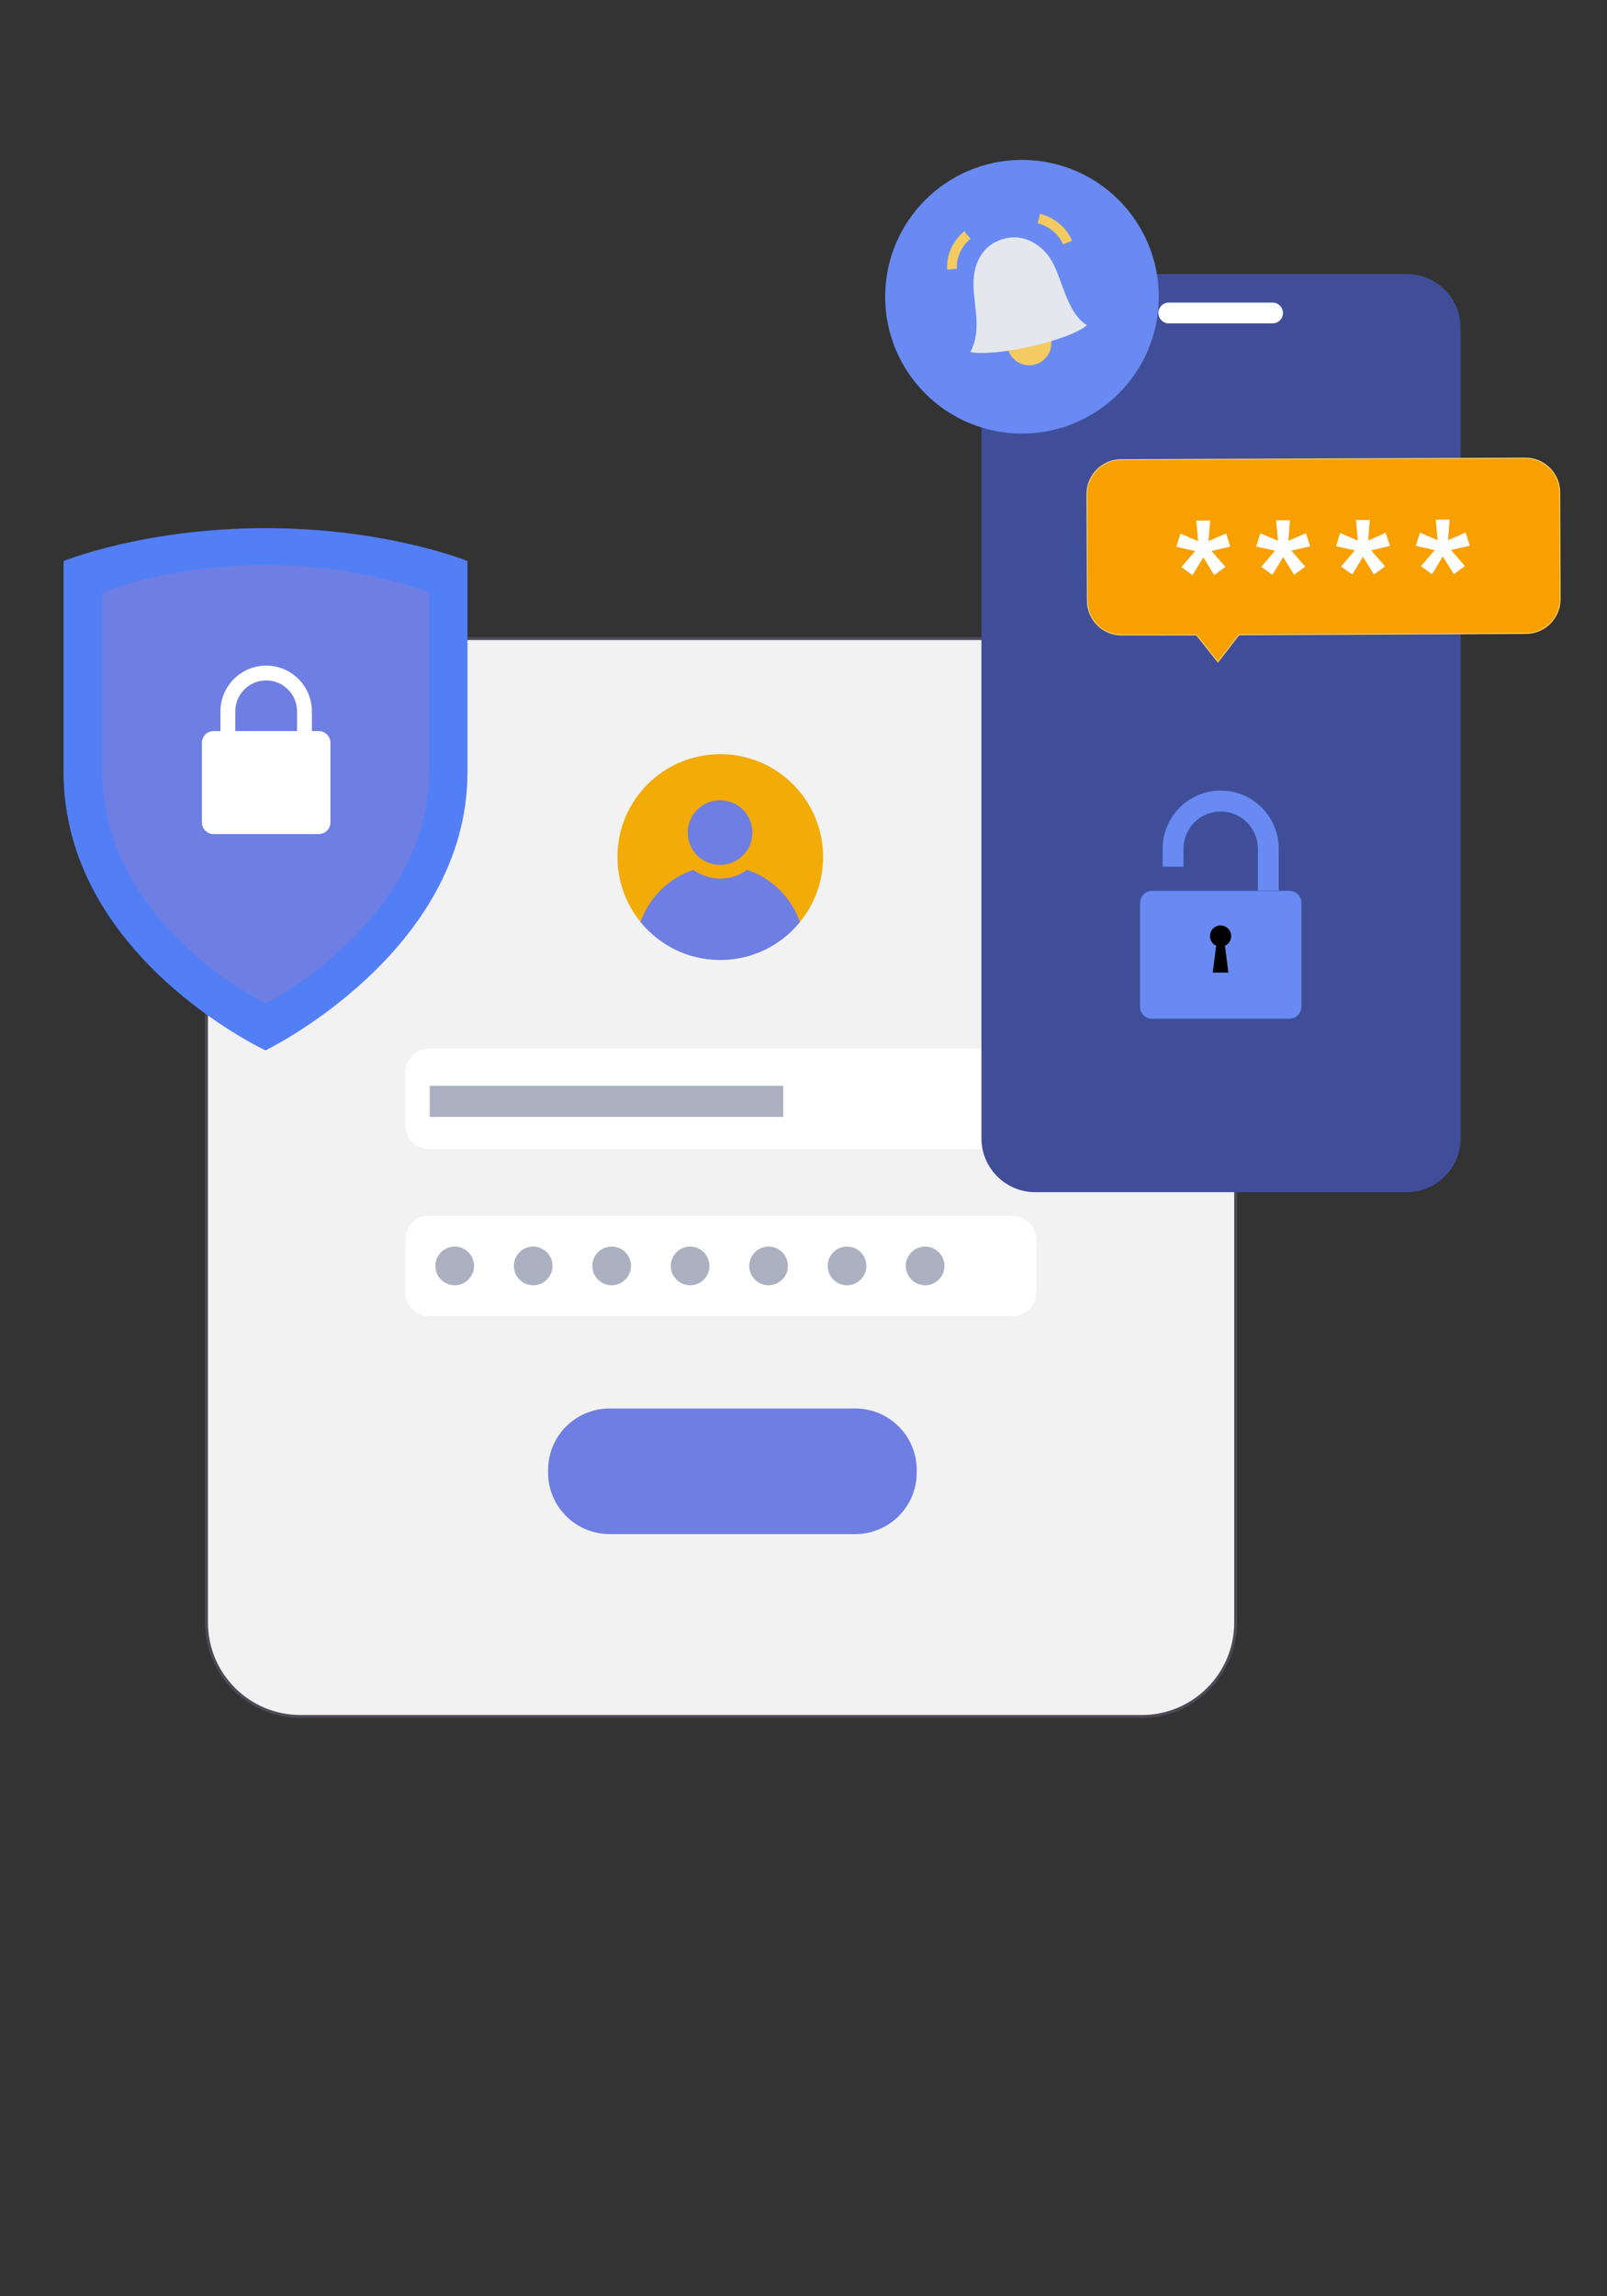 <?xml version="1.0" encoding="UTF-8" standalone="no"?>
<!-- Created with Inkscape (http://www.inkscape.org/) -->

<svg
   width="350"
   height="500"
   viewBox="0 0 92.604 132.292"
   version="1.1"
   id="svg1"
   inkscape:version="1.4 (1:1.4+202410161351+e7c3feb100)"
   sodipodi:docname="security.svg"
   xmlns:inkscape="http://www.inkscape.org/namespaces/inkscape"
   xmlns:sodipodi="http://sodipodi.sourceforge.net/DTD/sodipodi-0.dtd"
   xmlns="http://www.w3.org/2000/svg"
   xmlns:svg="http://www.w3.org/2000/svg">
  <rect x="0" y="0" width="92.604" height="132.292" fill="#333333" stroke="none"/>
  <sodipodi:namedview
     id="namedview1"
     pagecolor="#ffffff"
     bordercolor="#999999"
     borderopacity="1"
     inkscape:showpageshadow="2"
     inkscape:pageopacity="0"
     inkscape:pagecheckerboard="0"
     inkscape:deskcolor="#d1d1d1"
     inkscape:document-units="mm"
     inkscape:zoom="1.9099422"
     inkscape:cx="197.64996"
     inkscape:cy="260.74087"
     inkscape:window-width="1920"
     inkscape:window-height="1043"
     inkscape:window-x="1920"
     inkscape:window-y="0"
     inkscape:window-maximized="1"
     inkscape:current-layer="layer1" />
  <defs
     id="defs1">
    <clipPath
       clipPathUnits="userSpaceOnUse"
       id="clipPath5">
      <path
         d="M 0,500 H 500 V 0 H 0 Z"
         transform="translate(-217.666,-418.401)"
         id="path5" />
    </clipPath>
    <clipPath
       clipPathUnits="userSpaceOnUse"
       id="clipPath7">
      <path
         d="M 0,500 H 500 V 0 H 0 Z"
         transform="translate(-105.824,-286.161)"
         id="path7" />
    </clipPath>
    <clipPath
       clipPathUnits="userSpaceOnUse"
       id="clipPath9">
      <path
         d="M 0,500 H 500 V 0 H 0 Z"
         transform="translate(-111.521,-280.509)"
         id="path9" />
    </clipPath>
    <clipPath
       clipPathUnits="userSpaceOnUse"
       id="clipPath11">
      <path
         d="M 0,500 H 500 V 0 H 0 Z"
         transform="translate(-110.776,-278.051)"
         id="path11" />
    </clipPath>
    <clipPath
       clipPathUnits="userSpaceOnUse"
       id="clipPath13">
      <path
         d="M 0,500 H 500 V 0 H 0 Z"
         transform="translate(-110.142,-275.704)"
         id="path13" />
    </clipPath>
    <clipPath
       clipPathUnits="userSpaceOnUse"
       id="clipPath15">
      <path
         d="M 0,500 H 500 V 0 H 0 Z"
         transform="translate(-110.646,-263.432)"
         id="path15" />
    </clipPath>
    <clipPath
       clipPathUnits="userSpaceOnUse"
       id="clipPath17">
      <path
         d="M 0,500 H 500 V 0 H 0 Z"
         transform="translate(-162.515,-287.139)"
         id="path17" />
    </clipPath>
    <clipPath
       clipPathUnits="userSpaceOnUse"
       id="clipPath19">
      <path
         d="M 0,500 H 500 V 0 H 0 Z"
         transform="translate(-156.797,-280.543)"
         id="path19" />
    </clipPath>
    <clipPath
       clipPathUnits="userSpaceOnUse"
       id="clipPath21">
      <path
         d="M 0,500 H 500 V 0 H 0 Z"
         transform="translate(-157.924,-278.234)"
         id="path21" />
    </clipPath>
    <clipPath
       clipPathUnits="userSpaceOnUse"
       id="clipPath23">
      <path
         d="M 0,500 H 500 V 0 H 0 Z"
         transform="translate(-158.924,-276.019)"
         id="path23" />
    </clipPath>
    <clipPath
       clipPathUnits="userSpaceOnUse"
       id="clipPath25">
      <path
         d="M 0,500 H 500 V 0 H 0 Z"
         transform="translate(-161.381,-263.932)"
         id="path25" />
    </clipPath>
    <clipPath
       clipPathUnits="userSpaceOnUse"
       id="clipPath27">
      <path
         d="M 0,500 H 500 V 0 H 0 Z"
         transform="translate(-167.929,-321.08)"
         id="path27" />
    </clipPath>
    <clipPath
       clipPathUnits="userSpaceOnUse"
       id="clipPath29">
      <path
         d="M 0,500 H 500 V 0 H 0 Z"
         transform="translate(-87.74,-393.36)"
         id="path29" />
    </clipPath>
    <clipPath
       clipPathUnits="userSpaceOnUse"
       id="clipPath31">
      <path
         d="M 0,500 H 500 V 0 H 0 Z"
         transform="translate(-185.417,-389.327)"
         id="path31" />
    </clipPath>
    <clipPath
       clipPathUnits="userSpaceOnUse"
       id="clipPath33">
      <path
         d="M 0,500 H 500 V 0 H 0 Z"
         transform="translate(-60.814,-365.736)"
         id="path33" />
    </clipPath>
    <clipPath
       clipPathUnits="userSpaceOnUse"
       id="clipPath35">
      <path
         d="M 0,500 H 500 V 0 H 0 Z"
         transform="translate(-92.963,-355.214)"
         id="path35" />
    </clipPath>
    <clipPath
       clipPathUnits="userSpaceOnUse"
       id="clipPath37">
      <path
         d="M 0,500 H 500 V 0 H 0 Z"
         transform="translate(-99.073,-335.394)"
         id="path37" />
    </clipPath>
    <clipPath
       clipPathUnits="userSpaceOnUse"
       id="clipPath39">
      <path
         d="M 0,500 H 500 V 0 H 0 Z"
         transform="translate(-169.711,-335.351)"
         id="path39" />
    </clipPath>
    <clipPath
       clipPathUnits="userSpaceOnUse"
       id="clipPath41">
      <path
         d="M 0,500 H 500 V 0 H 0 Z"
         transform="translate(-61.54,-389.489)"
         id="path41" />
    </clipPath>
    <clipPath
       clipPathUnits="userSpaceOnUse"
       id="clipPath43">
      <path
         d="M 0,500 H 500 V 0 H 0 Z"
         transform="translate(-37.204,-395.096)"
         id="path43" />
    </clipPath>
    <clipPath
       clipPathUnits="userSpaceOnUse"
       id="clipPath45">
      <path
         d="M 0,500 H 500 V 0 H 0 Z"
         transform="translate(-52.169,-379.152)"
         id="path45" />
    </clipPath>
    <clipPath
       clipPathUnits="userSpaceOnUse"
       id="clipPath47">
      <path
         d="M 0,500 H 500 V 0 H 0 Z"
         transform="translate(-79.303,-394.381)"
         id="path47" />
    </clipPath>
    <clipPath
       clipPathUnits="userSpaceOnUse"
       id="clipPath49">
      <path
         d="M 0,500 H 500 V 0 H 0 Z"
         transform="translate(-181.066,-393.36)"
         id="path49" />
    </clipPath>
    <clipPath
       clipPathUnits="userSpaceOnUse"
       id="clipPath51">
      <path
         d="M 0,500 H 500 V 0 H 0 Z"
         transform="translate(-207.991,-365.736)"
         id="path51" />
    </clipPath>
    <clipPath
       clipPathUnits="userSpaceOnUse"
       id="clipPath53">
      <path
         d="M 0,500 H 500 V 0 H 0 Z"
         transform="translate(-175.842,-355.214)"
         id="path53" />
    </clipPath>
    <clipPath
       clipPathUnits="userSpaceOnUse"
       id="clipPath55">
      <path
         d="M 0,500 H 500 V 0 H 0 Z"
         transform="translate(-153.607,-382.271)"
         id="path55" />
    </clipPath>
    <clipPath
       clipPathUnits="userSpaceOnUse"
       id="clipPath57">
      <path
         d="M 0,500 H 500 V 0 H 0 Z"
         transform="translate(-208.423,-392.018)"
         id="path57" />
    </clipPath>
    <clipPath
       clipPathUnits="userSpaceOnUse"
       id="clipPath59">
      <path
         d="M 0,500 H 500 V 0 H 0 Z"
         transform="translate(-233.378,-391.036)"
         id="path59" />
    </clipPath>
    <clipPath
       clipPathUnits="userSpaceOnUse"
       id="clipPath61">
      <path
         d="M 0,500 H 500 V 0 H 0 Z"
         transform="translate(-215.243,-379.497)"
         id="path61" />
    </clipPath>
    <clipPath
       clipPathUnits="userSpaceOnUse"
       id="clipPath63">
      <path
         d="M 0,500 H 500 V 0 H 0 Z"
         transform="translate(-192.569,-401.404)"
         id="path63" />
    </clipPath>
    <clipPath
       clipPathUnits="userSpaceOnUse"
       id="clipPath65">
      <path
         d="M 0,500 H 500 V 0 H 0 Z"
         transform="translate(-109.414,-417.182)"
         id="path65" />
    </clipPath>
    <clipPath
       clipPathUnits="userSpaceOnUse"
       id="clipPath67">
      <path
         d="M 0,500 H 500 V 0 H 0 Z"
         transform="translate(-162.572,-417.182)"
         id="path67" />
    </clipPath>
    <clipPath
       clipPathUnits="userSpaceOnUse"
       id="clipPath69">
      <path
         d="M 0,500 H 500 V 0 H 0 Z"
         transform="translate(-135.993,-368.593)"
         id="path69" />
    </clipPath>
    <clipPath
       clipPathUnits="userSpaceOnUse"
       id="clipPath71">
      <path
         d="M 0,500 H 500 V 0 H 0 Z"
         transform="translate(-152.282,-392.256)"
         id="path71" />
    </clipPath>
    <clipPath
       clipPathUnits="userSpaceOnUse"
       id="clipPath73">
      <path
         d="M 0,500 H 500 V 0 H 0 Z"
         transform="translate(-115.258,-436.788)"
         id="path73" />
    </clipPath>
    <clipPath
       clipPathUnits="userSpaceOnUse"
       id="clipPath75">
      <path
         d="M 0,500 H 500 V 0 H 0 Z"
         transform="translate(-111.018,-418.602)"
         id="path75" />
    </clipPath>
    <clipPath
       clipPathUnits="userSpaceOnUse"
       id="clipPath77">
      <path
         d="M 0,500 H 500 V 0 H 0 Z"
         transform="translate(-115.258,-405.866)"
         id="path77" />
    </clipPath>
    <clipPath
       clipPathUnits="userSpaceOnUse"
       id="clipPath79">
      <path
         d="M 0,500 H 500 V 0 H 0 Z"
         transform="translate(-156.728,-405.866)"
         id="path79" />
    </clipPath>
    <clipPath
       clipPathUnits="userSpaceOnUse"
       id="clipPath81">
      <path
         d="M 0,500 H 500 V 0 H 0 Z"
         transform="translate(-127.027,-401.134)"
         id="path81" />
    </clipPath>
    <clipPath
       clipPathUnits="userSpaceOnUse"
       id="clipPath83">
      <path
         d="M 0,500 H 500 V 0 H 0 Z"
         transform="translate(-130.125,-396.306)"
         id="path83" />
    </clipPath>
    <clipPath
       clipPathUnits="userSpaceOnUse"
       id="clipPath85">
      <path
         d="M 0,500 H 500 V 0 H 0 Z"
         transform="translate(-124.905,-412.192)"
         id="path85" />
    </clipPath>
    <clipPath
       clipPathUnits="userSpaceOnUse"
       id="clipPath87">
      <path
         d="M 0,500 H 500 V 0 H 0 Z"
         transform="translate(-147.082,-412.192)"
         id="path87" />
    </clipPath>
    <clipPath
       clipPathUnits="userSpaceOnUse"
       id="clipPath89">
      <path
         d="M 0,500 H 500 V 0 H 0 Z"
         transform="translate(-120.141,-419.078)"
         id="path89" />
    </clipPath>
    <clipPath
       clipPathUnits="userSpaceOnUse"
       id="clipPath91">
      <path
         d="M 0,500 H 500 V 0 H 0 Z"
         transform="translate(-151.811,-419.024)"
         id="path91" />
    </clipPath>
    <clipPath
       clipPathUnits="userSpaceOnUse"
       id="clipPath93">
      <path
         d="M 0,500 H 500 V 0 H 0 Z"
         transform="translate(-131.53,-405.606)"
         id="path93" />
    </clipPath>
    <clipPath
       clipPathUnits="userSpaceOnUse"
       id="clipPath95">
      <path
         d="M 0,500 H 500 V 0 H 0 Z"
         transform="translate(-123.775,-420.906)"
         id="path95" />
    </clipPath>
    <clipPath
       clipPathUnits="userSpaceOnUse"
       id="clipPath97">
      <path
         d="M 0,500 H 500 V 0 H 0 Z"
         transform="translate(-148.372,-420.906)"
         id="path97" />
    </clipPath>
    <clipPath
       clipPathUnits="userSpaceOnUse"
       id="clipPath99">
      <path
         d="M 0,500 H 500 V 0 H 0 Z"
         transform="translate(-138.88,-415.655)"
         id="path99" />
    </clipPath>
    <clipPath
       clipPathUnits="userSpaceOnUse"
       id="clipPath34">
      <path
         d="M 0,500 H 500 V 0 H 0 Z"
         transform="translate(-51.563,-407.369)"
         id="path34-1" />
    </clipPath>
    <clipPath
       clipPathUnits="userSpaceOnUse"
       id="clipPath36">
      <path
         d="M 0,500 H 500 V 0 H 0 Z"
         transform="translate(-51.563,-407.125)"
         id="path36-8" />
    </clipPath>
    <clipPath
       clipPathUnits="userSpaceOnUse"
       id="clipPath38">
      <path
         d="M 0,500 H 500 V 0 H 0 Z"
         transform="translate(-83.277,-398.935)"
         id="path38-7" />
    </clipPath>
    <clipPath
       clipPathUnits="userSpaceOnUse"
       id="clipPath40">
      <path
         d="M 0,500 H 500 V 0 H 0 Z"
         id="path40-9" />
    </clipPath>
    <clipPath
       clipPathUnits="userSpaceOnUse"
       id="clipPath42">
      <path
         d="M 0,500 H 500 V 0 H 0 Z"
         transform="translate(-80.067,-320.093)"
         id="path42-2" />
    </clipPath>
    <clipPath
       clipPathUnits="userSpaceOnUse"
       id="clipPath44">
      <path
         d="M 0,500 H 500 V 0 H 0 Z"
         transform="translate(-131.745,-311.373)"
         id="path44-0" />
    </clipPath>
    <clipPath
       clipPathUnits="userSpaceOnUse"
       id="clipPath46">
      <path
         d="M 0,500 H 500 V 0 H 0 Z"
         transform="translate(-56.627,-344.492)"
         id="path46-2" />
    </clipPath>
    <clipPath
       clipPathUnits="userSpaceOnUse"
       id="clipPath48">
      <path
         d="M 0,500 H 500 V 0 H 0 Z"
         transform="translate(-56.453,-339.675)"
         id="path48-3" />
    </clipPath>
    <clipPath
       clipPathUnits="userSpaceOnUse"
       id="clipPath2">
      <path
         d="M 0,500 H 500 V 0 H 0 Z"
         transform="translate(-424.129,-273.202)"
         id="path2" />
    </clipPath>
    <clipPath
       clipPathUnits="userSpaceOnUse"
       id="clipPath4">
      <path
         d="M 0,500 H 500 V 0 H 0 Z"
         transform="translate(-174.108,-425.18)"
         id="path4-5" />
    </clipPath>
    <clipPath
       clipPathUnits="userSpaceOnUse"
       id="clipPath6">
      <path
         d="M 0,500 H 500 V 0 H 0 Z"
         transform="translate(-162.611,-332.318)"
         id="path6-6" />
    </clipPath>
    <clipPath
       clipPathUnits="userSpaceOnUse"
       id="clipPath60">
      <path
         d="M 0,500 H 500 V 0 H 0 Z"
         transform="translate(-316.653,-398.499)"
         id="path60-2" />
    </clipPath>
    <clipPath
       clipPathUnits="userSpaceOnUse"
       id="clipPath63-7">
      <path
         d="M 0,500 H 500 V 0 H 0 Z"
         transform="matrix(1.333,0,0,-1.333,0,666.667)"
         id="path63-3" />
    </clipPath>
    <clipPath
       clipPathUnits="userSpaceOnUse"
       id="clipPath61-8">
      <path
         d="m 241.253,410.654 h 41.88 V 304.86 h -41.88 z"
         transform="translate(-283.133,-316.379)"
         id="path61-9" />
    </clipPath>
    <clipPath
       clipPathUnits="userSpaceOnUse"
       id="clipPath66">
      <path
         d="M 0,500 H 500 V 0 H 0 Z"
         transform="matrix(1.333,0,0,-1.333,0,666.667)"
         id="path66-1" />
    </clipPath>
    <clipPath
       clipPathUnits="userSpaceOnUse"
       id="clipPath64">
      <path
         d="m 282.804,410.654 h 41.573 V 304.86 h -41.573 z"
         transform="translate(-283.133,-304.86)"
         id="path64-6" />
    </clipPath>
    <clipPath
       clipPathUnits="userSpaceOnUse"
       id="clipPath69-3">
      <path
         d="M 0,500 H 500 V 0 H 0 Z"
         transform="matrix(1.333,0,0,-1.333,0,666.667)"
         id="path69-1" />
    </clipPath>
    <clipPath
       clipPathUnits="userSpaceOnUse"
       id="clipPath67-2">
      <path
         d="m 270.014,381.715 h 26.239 v -37.079 h -26.239 z"
         transform="translate(-289.89,-370.271)"
         id="path67-9" />
    </clipPath>
    <clipPath
       clipPathUnits="userSpaceOnUse"
       id="clipPath71-9">
      <path
         d="M 0,500 H 500 V 0 H 0 Z"
         transform="translate(-255.483,-370.442)"
         id="path71-4" />
    </clipPath>
    <clipPath
       clipPathUnits="userSpaceOnUse"
       id="clipPath73-7">
      <path
         d="M 0,500 H 500 V 0 H 0 Z"
         transform="translate(-255.981,-361.802)"
         id="path73-8" />
    </clipPath>
    <clipPath
       clipPathUnits="userSpaceOnUse"
       id="clipPath75-4">
      <path
         d="M 0,500 H 500 V 0 H 0 Z"
         transform="translate(-328.14,-408.541)"
         id="path75-5" />
    </clipPath>
    <clipPath
       clipPathUnits="userSpaceOnUse"
       id="clipPath125">
      <path
         d="M 0,1080 H 1920 V 0 H 0 Z"
         transform="translate(-1351.401,-257.365)"
         id="path125" />
    </clipPath>
    <clipPath
       clipPathUnits="userSpaceOnUse"
       id="clipPath127">
      <path
         d="M 0,1080 H 1920 V 0 H 0 Z"
         transform="translate(-1311.595,-380.366)"
         id="path127" />
    </clipPath>
    <clipPath
       clipPathUnits="userSpaceOnUse"
       id="clipPath129">
      <path
         d="M 0,1080 H 1920 V 0 H 0 Z"
         transform="translate(-1146.16,-395.812)"
         id="path129" />
    </clipPath>
    <clipPath
       clipPathUnits="userSpaceOnUse"
       id="clipPath131">
      <path
         d="M 0,1080 H 1920 V 0 H 0 Z"
         transform="translate(-1194.394,-395.812)"
         id="path131" />
    </clipPath>
    <clipPath
       clipPathUnits="userSpaceOnUse"
       id="clipPath133">
      <path
         d="M 0,1080 H 1920 V 0 H 0 Z"
         transform="translate(-1242.627,-395.812)"
         id="path133" />
    </clipPath>
    <clipPath
       clipPathUnits="userSpaceOnUse"
       id="clipPath135">
      <path
         d="M 0,1080 H 1920 V 0 H 0 Z"
         transform="translate(-1170.277,-395.812)"
         id="path135" />
    </clipPath>
    <clipPath
       clipPathUnits="userSpaceOnUse"
       id="clipPath137">
      <path
         d="M 0,1080 H 1920 V 0 H 0 Z"
         transform="translate(-1218.51,-395.812)"
         id="path137" />
    </clipPath>
    <clipPath
       clipPathUnits="userSpaceOnUse"
       id="clipPath139">
      <path
         d="M 0,1080 H 1920 V 0 H 0 Z"
         transform="translate(-1266.743,-395.812)"
         id="path139" />
    </clipPath>
    <clipPath
       clipPathUnits="userSpaceOnUse"
       id="clipPath141">
      <path
         d="M 0,1080 H 1920 V 0 H 0 Z"
         transform="translate(-1290.749,-395.812)"
         id="path141" />
    </clipPath>
    <clipPath
       clipPathUnits="userSpaceOnUse"
       id="clipPath143">
      <path
         d="M 0,1080 H 1920 V 0 H 0 Z"
         transform="translate(-1311.595,-431.694)"
         id="path143" />
    </clipPath>
    <clipPath
       clipPathUnits="userSpaceOnUse"
       id="clipPath145">
      <path
         d="M 0,1080 H 1920 V 0 H 0 Z"
         id="path145" />
    </clipPath>
    <clipPath
       clipPathUnits="userSpaceOnUse"
       id="clipPath147">
      <path
         d="M 0,1080 H 1920 V 0 H 0 Z"
         transform="translate(-1253.438,-521.474)"
         id="path147" />
    </clipPath>
    <clipPath
       clipPathUnits="userSpaceOnUse"
       id="clipPath149">
      <path
         d="M 0,1080 H 1920 V 0 H 0 Z"
         transform="translate(-1246.319,-501.475)"
         id="path149" />
    </clipPath>
    <clipPath
       clipPathUnits="userSpaceOnUse"
       id="clipPath151">
      <path
         d="M 0,1080 H 1920 V 0 H 0 Z"
         transform="translate(-1231.718,-528.971)"
         id="path151" />
    </clipPath>
    <clipPath
       clipPathUnits="userSpaceOnUse"
       id="clipPath153">
      <path
         d="M 0,1080 H 1920 V 0 H 0 Z"
         transform="translate(-1263.315,-313.401)"
         id="path153" />
    </clipPath>
    <clipPath
       clipPathUnits="userSpaceOnUse"
       id="clipPath155">
      <path
         d="M 0,1080 H 1920 V 0 H 0 Z"
         transform="translate(-1019.987,-612.414)"
         id="path155" />
    </clipPath>
    <clipPath
       clipPathUnits="userSpaceOnUse"
       id="clipPath157">
      <path
         d="M 0,1080 H 1920 V 0 H 0 Z"
         transform="translate(-1031.806,-602.703)"
         id="path157" />
    </clipPath>
    <clipPath
       clipPathUnits="userSpaceOnUse"
       id="clipPath159">
      <path
         d="M 0,1080 H 1920 V 0 H 0 Z"
         transform="translate(-1098.426,-560.166)"
         id="path159" />
    </clipPath>
    <clipPath
       clipPathUnits="userSpaceOnUse"
       id="clipPath161">
      <path
         d="M 0,1080 H 1920 V 0 H 0 Z"
         transform="translate(-1432.825,-418.47)"
         id="path161" />
    </clipPath>
    <clipPath
       clipPathUnits="userSpaceOnUse"
       id="clipPath163">
      <path
         d="M 0,1080 H 1920 V 0 H 0 Z"
         transform="translate(-1391.602,-685.449)"
         id="path163" />
    </clipPath>
    <clipPath
       clipPathUnits="userSpaceOnUse"
       id="clipPath165">
      <path
         d="M 0,1080 H 1920 V 0 H 0 Z"
         transform="translate(-1469.262,-644.043)"
         id="path165" />
    </clipPath>
    <clipPath
       clipPathUnits="userSpaceOnUse"
       id="clipPath167">
      <path
         d="M 0,1080 H 1920 V 0 H 0 Z"
         transform="translate(-1377.308,-620.907)"
         id="path167" />
    </clipPath>
    <clipPath
       clipPathUnits="userSpaceOnUse"
       id="clipPath169">
      <path
         d="M 0,1080 H 1920 V 0 H 0 Z"
         transform="translate(-1401.848,-621.001)"
         id="path169" />
    </clipPath>
    <clipPath
       clipPathUnits="userSpaceOnUse"
       id="clipPath171">
      <path
         d="M 0,1080 H 1920 V 0 H 0 Z"
         transform="translate(-1426.388,-621.095)"
         id="path171" />
    </clipPath>
    <clipPath
       clipPathUnits="userSpaceOnUse"
       id="clipPath173">
      <path
         d="M 0,1080 H 1920 V 0 H 0 Z"
         transform="translate(-1450.926,-621.189)"
         id="path173" />
    </clipPath>
    <clipPath
       clipPathUnits="userSpaceOnUse"
       id="clipPath175">
      <path
         d="M 0,1080 H 1920 V 0 H 0 Z"
         transform="translate(-1396.763,-471.767)"
         id="path175" />
    </clipPath>
    <clipPath
       clipPathUnits="userSpaceOnUse"
       id="clipPath177">
      <path
         d="M 0,1080 H 1920 V 0 H 0 Z"
         transform="translate(-1393.495,-511.178)"
         id="path177" />
    </clipPath>
    <clipPath
       clipPathUnits="userSpaceOnUse"
       id="clipPath179">
      <path
         d="M 0,1080 H 1920 V 0 H 0 Z"
         transform="translate(-1378.873,-497.164)"
         id="path179" />
    </clipPath>
    <clipPath
       clipPathUnits="userSpaceOnUse"
       id="clipPath181">
      <path
         d="M 0,1080 H 1920 V 0 H 0 Z"
         transform="translate(-1356.622,-693.635)"
         id="path181" />
    </clipPath>
    <clipPath
       clipPathUnits="userSpaceOnUse"
       id="clipPath183">
      <path
         d="M 0,1080 H 1920 V 0 H 0 Z"
         transform="translate(-1310.179,-677.851)"
         id="path183" />
    </clipPath>
    <clipPath
       clipPathUnits="userSpaceOnUse"
       id="clipPath185">
      <path
         d="M 0,1080 H 1920 V 0 H 0 Z"
         transform="translate(-1298.679,-676.656)"
         id="path185" />
    </clipPath>
    <clipPath
       clipPathUnits="userSpaceOnUse"
       id="clipPath187">
      <path
         d="M 0,1080 H 1920 V 0 H 0 Z"
         transform="translate(-1291.592,-702.001)"
         id="path187" />
    </clipPath>
    <clipPath
       clipPathUnits="userSpaceOnUse"
       id="clipPath189">
      <path
         d="M 0,1080 H 1920 V 0 H 0 Z"
         transform="translate(-1327.174,-709.723)"
         id="path189" />
    </clipPath>
  </defs>
  <g
     inkscape:label="Capa 1"
     inkscape:groupmode="layer"
     id="layer1">
    <path
       id="path124"
       d="m 0,0 h -259.286 c -15.976,0 -28.928,12.953 -28.928,28.93 v 274.224 c 0,15.976 12.952,28.927 28.928,28.927 H 0 c 15.974,0 28.927,-12.951 28.927,-28.927 V 28.93 C 28.927,12.953 15.974,0 0,0"
       style="fill:#f2f2f2;fill-opacity:1;fill-rule:nonzero;stroke:#4e4957 icc-color(Display, 0.302, 0.286, 0.337);stroke-width:0.901;stroke-linecap:butt;stroke-linejoin:miter;stroke-miterlimit:4;stroke-dasharray:none;stroke-opacity:1"
       transform="matrix(0.187,0,0,-0.187,65.796,98.888)"
       clip-path="url(#clipPath125)" />
    <path
       id="path126"
       d="m 0,0 h -179.675 c -4.07,0 -7.37,3.3 -7.37,7.372 v 16.233 c 0,4.072 3.3,7.372 7.37,7.372 H 0 c 4.072,0 7.372,-3.3 7.372,-7.372 V 7.372 C 7.372,3.3 4.072,0 0,0"
       style="fill:#ffffff;fill-opacity:1;fill-rule:nonzero;stroke:none"
       transform="matrix(0.187,0,0,-0.187,58.334,75.828)"
       clip-path="url(#clipPath127)" />
    <path
       id="path128"
       d="m 0,0 c 0,-3.291 -2.668,-5.958 -5.958,-5.958 -3.291,0 -5.959,2.667 -5.959,5.958 0,3.291 2.668,5.958 5.959,5.958 C -2.668,5.958 0,3.291 0,0"
       style="fill:#abb1c0;fill-opacity:1;fill-rule:nonzero;stroke:none"
       transform="matrix(0.187,0,0,-0.187,27.318,72.932)"
       clip-path="url(#clipPath129)" />
    <path
       id="path130"
       d="m 0,0 c 0,-3.291 -2.668,-5.958 -5.959,-5.958 -3.29,0 -5.958,2.667 -5.958,5.958 0,3.291 2.668,5.958 5.958,5.958 C -2.668,5.958 0,3.291 0,0"
       style="fill:#abb1c0;fill-opacity:1;fill-rule:nonzero;stroke:none"
       transform="matrix(0.187,0,0,-0.187,36.361,72.932)"
       clip-path="url(#clipPath131)" />
    <path
       id="path132"
       d="m 0,0 c 0,-3.291 -2.668,-5.958 -5.958,-5.958 -3.291,0 -5.959,2.667 -5.959,5.958 0,3.291 2.668,5.958 5.959,5.958 C -2.668,5.958 0,3.291 0,0"
       style="fill:#abb1c0;fill-opacity:1;fill-rule:nonzero;stroke:none"
       transform="matrix(0.187,0,0,-0.187,45.404,72.932)"
       clip-path="url(#clipPath133)" />
    <path
       id="path134"
       d="m 0,0 c 0,-3.291 -2.668,-5.958 -5.958,-5.958 -3.291,0 -5.959,2.667 -5.959,5.958 0,3.291 2.668,5.958 5.959,5.958 C -2.668,5.958 0,3.291 0,0"
       style="fill:#abb1c0;fill-opacity:1;fill-rule:nonzero;stroke:none"
       transform="matrix(0.187,0,0,-0.187,31.839,72.932)"
       clip-path="url(#clipPath135)" />
    <path
       id="path136"
       d="m 0,0 c 0,-3.291 -2.668,-5.958 -5.958,-5.958 -3.291,0 -5.959,2.667 -5.959,5.958 0,3.291 2.668,5.958 5.959,5.958 C -2.668,5.958 0,3.291 0,0"
       style="fill:#abb1c0;fill-opacity:1;fill-rule:nonzero;stroke:none"
       transform="matrix(0.187,0,0,-0.187,40.882,72.932)"
       clip-path="url(#clipPath137)" />
    <path
       id="path138"
       d="m 0,0 c 0,-3.291 -2.667,-5.958 -5.958,-5.958 -3.291,0 -5.958,2.667 -5.958,5.958 0,3.291 2.667,5.958 5.958,5.958 C -2.667,5.958 0,3.291 0,0"
       style="fill:#abb1c0;fill-opacity:1;fill-rule:nonzero;stroke:none"
       transform="matrix(0.187,0,0,-0.187,49.925,72.932)"
       clip-path="url(#clipPath139)" />
    <path
       id="path140"
       d="m 0,0 c 0,-3.291 -2.667,-5.958 -5.958,-5.958 -3.29,0 -5.961,2.667 -5.961,5.958 0,3.291 2.671,5.958 5.961,5.958 C -2.667,5.958 0,3.291 0,0"
       style="fill:#abb1c0;fill-opacity:1;fill-rule:nonzero;stroke:none"
       transform="matrix(0.187,0,0,-0.187,54.425,72.932)"
       clip-path="url(#clipPath141)" />
    <path
       id="path142"
       d="m 0,0 h -179.675 c -4.07,0 -7.37,3.301 -7.37,7.372 v 16.233 c 0,4.072 3.3,7.372 7.37,7.372 H 0 c 4.072,0 7.372,-3.3 7.372,-7.372 V 7.372 C 7.372,3.301 4.072,0 0,0"
       style="fill:#ffffff;fill-opacity:1;fill-rule:nonzero;stroke:none"
       transform="matrix(0.187,0,0,-0.187,58.334,66.205)"
       clip-path="url(#clipPath143)" />
    <path
       id="path144"
       d="m 1244.381,442.734 h -108.952 v 9.593 h 108.952 z"
       style="fill:#abb1c0;fill-opacity:1;fill-rule:nonzero;stroke:none"
       transform="matrix(0.187,0,0,-0.187,-187.563,147.138)"
       clip-path="url(#clipPath145)" />
    <path
       id="path146"
       d="m 0,0 c 0,-7.581 -2.662,-14.548 -7.116,-19.999 -5.801,-7.13 -14.65,-11.678 -24.562,-11.678 -9.912,0 -18.759,4.548 -24.561,11.671 -4.454,5.451 -7.122,12.419 -7.122,20.006 0,17.5 14.184,31.677 31.683,31.677 C -14.185,31.677 0,17.5 0,0"
       style="fill:#f2ab07;fill-opacity:1;fill-rule:nonzero;stroke:none"
       transform="matrix(0.187,0,0,-0.187,47.43,49.373)"
       clip-path="url(#clipPath147)" />
    <path
       id="path148"
       d="m 0,0 c -5.795,-7.129 -14.649,-11.678 -24.562,-11.678 -9.912,0 -18.759,4.549 -24.554,11.671 2.634,7.567 8.672,13.538 16.273,16.091 2.325,-1.691 5.188,-2.695 8.281,-2.695 3.093,0 5.957,1.004 8.282,2.695 C -8.672,13.538 -2.635,7.567 0,0"
       style="fill:#6e7ee2;fill-opacity:1;fill-rule:nonzero;stroke:none"
       transform="matrix(0.187,0,0,-0.187,46.096,53.122)"
       clip-path="url(#clipPath149)" />
    <path
       id="path150"
       d="m 0,0 c 0,-5.501 -4.459,-9.96 -9.96,-9.96 -5.5,0 -9.96,4.459 -9.96,9.96 0,5.501 4.46,9.96 9.96,9.96 C -4.459,9.96 0,5.501 0,0"
       style="fill:#6e7ee2;fill-opacity:1;fill-rule:nonzero;stroke:none"
       transform="matrix(0.187,0,0,-0.187,43.358,47.967)"
       clip-path="url(#clipPath151)" />
    <path
       id="path152"
       d="m 0,0 h -75.685 c -10.47,0 -18.957,8.487 -18.957,18.956 v 0.788 c 0,10.469 8.487,18.956 18.957,18.956 H 0 c 10.469,0 18.956,-8.487 18.956,-18.956 V 18.956 C 18.956,8.487 10.469,0 0,0"
       style="fill:#6e7ee2;fill-opacity:1;fill-rule:nonzero;stroke:none"
       transform="matrix(0.187,0,0,-0.187,49.282,88.382)"
       clip-path="url(#clipPath153)" />
    <path
       id="path154"
       d="M 0,0 C 0,0 24.844,10.131 62.232,10.131 99.62,10.131 124.464,0 124.464,0 v -65.006 c 0,-55.599 -62.232,-85.75 -62.232,-85.75 0,0 -62.232,28.945 -62.232,85.75 z"
       style="fill:#537ff6;fill-opacity:1;fill-rule:nonzero;stroke:none;stroke-width:0.901;stroke-linecap:butt;stroke-linejoin:miter;stroke-miterlimit:4;stroke-dasharray:none;stroke-opacity:1"
       transform="matrix(0.187,0,0,-0.187,3.663,32.323)"
       clip-path="url(#clipPath155)" />
    <path
       id="path156"
       d="M 0,0 C 0,0 20.126,8.506 50.413,8.506 80.7,8.506 100.826,0 100.826,0 v -54.578 c 0,-46.68 -50.413,-71.994 -50.413,-71.994 0,0 -50.413,24.302 -50.413,71.994 z"
       style="fill:#6e7ee2;fill-opacity:1;fill-rule:nonzero;stroke:none"
       transform="matrix(0.187,0,0,-0.187,5.879,34.144)"
       clip-path="url(#clipPath157)" />
    <path
       id="path158"
       d="m 0,0 h -2.121 v 6.091 c 0,7.767 -6.32,14.087 -14.086,14.087 -7.767,0 -14.087,-6.32 -14.087,-14.087 V 0 h -2.12 c -1.987,0 -3.604,-1.617 -3.604,-3.605 v -24.52 c 0,-1.987 1.617,-3.604 3.604,-3.604 H 0 c 1.986,0 3.603,1.617 3.603,3.604 v 24.52 C 3.603,-1.617 1.986,0 0,0 m -25.723,6.091 c 0,5.247 4.268,9.517 9.516,9.517 5.247,0 9.516,-4.27 9.516,-9.517 V 0 h -19.032 z"
       style="fill:#ffffff;fill-opacity:1;fill-rule:nonzero;stroke:none"
       transform="matrix(0.187,0,0,-0.187,18.369,42.119)"
       clip-path="url(#clipPath159)" />
    <path
       id="path160"
       d="m 0,0 h -114.438 c -9.176,0 -16.614,7.438 -16.614,16.614 V 266.25 c 0,9.175 7.438,16.614 16.614,16.614 H 0 c 9.176,0 16.614,-7.439 16.614,-16.614 V 16.614 C 16.614,7.438 9.176,0 0,0"
       style="fill:#404e9a;fill-opacity:1;fill-rule:nonzero;stroke:none"
       transform="matrix(0.187,0,0,-0.187,81.062,68.684)"
       clip-path="url(#clipPath161)" />
    <path
       id="path162"
       d="m 0,0 h -31.991 c -1.768,0 -3.205,1.435 -3.205,3.204 0,1.77 1.437,3.205 3.205,3.205 L 0,6.409 C 1.768,6.409 3.202,4.974 3.202,3.204 3.202,1.435 1.768,0 0,0"
       style="fill:#ffffff;fill-opacity:1;fill-rule:nonzero;stroke:none"
       transform="matrix(0.187,0,0,-0.187,73.333,18.631)"
       clip-path="url(#clipPath163)" />
    <path
       id="path164"
       d="m 0,0 -124.519,-0.477 c -5.84,-0.022 -10.558,-4.774 -10.535,-10.613 l 0.128,-32.86 c 0.023,-5.839 4.773,-10.554 10.613,-10.532 l 23.012,0.018 6.594,-8.304 6.483,8.354 88.431,0.409 c 5.84,0.022 10.554,4.774 10.531,10.613 l -0.125,32.86 C 10.59,-4.693 5.84,0.022 0,0"
       style="fill:#f7a000;fill-opacity:1;fill-rule:nonzero;stroke:#f4cb60 icc-color(Display, 0.929, 0.8, 0.443);stroke-width:0.328;stroke-linecap:butt;stroke-linejoin:miter;stroke-miterlimit:4;stroke-dasharray:none;stroke-opacity:1"
       transform="matrix(0.187,0,0,-0.187,87.893,26.394)"
       clip-path="url(#clipPath165)" />
    <path
       id="path166"
       d="m 0,0 1.302,-4.059 -5.8,-1.349 4.291,-4.919 -3.435,-2.502 -3.379,5.462 -3.297,-5.487 -3.452,2.475 4.252,4.951 -5.81,1.305 1.27,4.069 5.443,-2.343 -0.565,6.343 4.272,0.017 -0.515,-6.348 z"
       style="fill:#ffffff;fill-opacity:1;fill-rule:nonzero;stroke:none"
       transform="matrix(0.187,0,0,-0.187,70.653,30.731)"
       clip-path="url(#clipPath167)" />
    <path
       id="path168"
       d="m 0,0 1.302,-4.059 -5.8,-1.349 4.288,-4.919 -3.432,-2.502 -3.379,5.462 -3.297,-5.487 -3.452,2.475 4.252,4.951 -5.81,1.305 1.27,4.069 5.443,-2.343 -0.565,6.343 4.272,0.017 -0.515,-6.348 z"
       style="fill:#ffffff;fill-opacity:1;fill-rule:nonzero;stroke:none"
       transform="matrix(0.187,0,0,-0.187,75.254,30.714)"
       clip-path="url(#clipPath169)" />
    <path
       id="path170"
       d="m 0,0 1.299,-4.059 -5.8,-1.35 4.291,-4.918 -3.432,-2.502 -3.382,5.462 -3.297,-5.487 -3.452,2.475 4.255,4.951 -5.813,1.305 1.273,4.069 5.439,-2.343 -0.564,6.343 4.272,0.017 -0.516,-6.348 z"
       style="fill:#ffffff;fill-opacity:1;fill-rule:nonzero;stroke:none"
       transform="matrix(0.187,0,0,-0.187,79.855,30.696)"
       clip-path="url(#clipPath171)" />
    <path
       id="path172"
       d="m 0,0 1.302,-4.059 -5.8,-1.349 4.288,-4.919 -3.432,-2.502 -3.379,5.462 -3.297,-5.487 -3.452,2.475 4.252,4.951 -5.81,1.305 1.27,4.069 5.443,-2.343 -0.565,6.343 4.272,0.017 -0.515,-6.347 z"
       style="fill:#ffffff;fill-opacity:1;fill-rule:nonzero;stroke:none"
       transform="matrix(0.187,0,0,-0.187,84.455,30.678)"
       clip-path="url(#clipPath173)" />
    <path
       id="path174"
       d="m 0,0 h -42.313 c -2.043,0 -3.7,1.657 -3.7,3.701 V 35.71 c 0,2.044 1.657,3.701 3.7,3.701 H 0 c 2.044,0 3.701,-1.657 3.701,-3.701 V 3.701 C 3.701,1.657 2.044,0 0,0"
       style="fill:#688af2;fill-opacity:1;fill-rule:nonzero;stroke:none"
       transform="matrix(0.187,0,0,-0.187,74.301,58.692)"
       clip-path="url(#clipPath175)" />
    <path
       id="path176"
       d="m 0,0 h -6.44 v 12.893 c 0,6.313 -5.135,11.45 -11.45,11.45 -6.313,0 -11.45,-5.137 -11.45,-11.45 V 7.341 h -6.44 v 5.552 c 0,9.864 8.028,17.89 17.89,17.89 9.865,0 17.89,-8.026 17.89,-17.89 z"
       style="fill:#688af2;fill-opacity:1;fill-rule:nonzero;stroke:none"
       transform="matrix(0.187,0,0,-0.187,73.688,51.303)"
       clip-path="url(#clipPath177)" />
    <path
       id="path178"
       d="m 0,0 c 0,1.804 -1.463,3.267 -3.268,3.267 -1.804,0 -3.264,-1.463 -3.264,-3.267 0,-1.323 0.787,-2.46 1.919,-2.974 l -1.059,-8.264 h 4.809 l -1.056,8.264 C -0.787,-2.46 0,-1.323 0,0"
       style="fill:#000000;fill-opacity:1;fill-rule:nonzero;stroke:none"
       transform="matrix(0.187,0,0,-0.187,70.947,53.93)"
       clip-path="url(#clipPath179)" />
    <path
       id="path180"
       d="m 0,0 c 0,-23.283 -18.875,-42.158 -42.158,-42.158 -23.284,0 -42.159,18.875 -42.159,42.158 0,23.283 18.875,42.158 42.159,42.158 C -18.875,42.158 0,23.283 0,0"
       style="fill:#688af2;fill-opacity:1;fill-rule:nonzero;stroke:none;stroke-width:0.901;stroke-linecap:butt;stroke-linejoin:miter;stroke-miterlimit:4;stroke-dasharray:none;stroke-opacity:1"
       transform="matrix(0.187,0,0,-0.187,66.775,17.096)"
       clip-path="url(#clipPath181)" />
    <path
       id="path182"
       d="m 0,0 c 0.843,-3.67 4.501,-5.964 8.171,-5.121 3.672,0.842 5.964,4.501 5.122,8.173 z"
       style="fill:#f4cb60;fill-opacity:1;fill-rule:nonzero;stroke:none"
       transform="matrix(0.187,0,0,-0.187,58.068,20.055)"
       clip-path="url(#clipPath183)" />
    <path
       id="path184"
       d="M 0,0 C 7.533,-1.623 30.468,3.491 35.962,8.252 29.376,12.331 28.431,23.225 24.487,29.05 21.865,32.924 16.846,36.386 10.892,35.02 4.798,33.621 1.857,28.929 1.156,23.695 0.172,16.358 4.163,7.561 0,0"
       style="fill:#e4e7ed;fill-opacity:1;fill-rule:nonzero;stroke:none"
       transform="matrix(0.187,0,0,-0.187,55.912,20.28)"
       clip-path="url(#clipPath185)" />
    <path
       id="path186"
       d="m 0,0 2.988,0.242 c -0.266,3.267 1.38,6.904 4.19,9.264 L 5.252,11.802 C 1.666,8.791 -0.346,4.269 0,0"
       style="fill:#f4cb60;fill-opacity:1;fill-rule:nonzero;stroke:none"
       transform="matrix(0.187,0,0,-0.187,54.584,15.528)"
       clip-path="url(#clipPath187)" />
    <path
       id="path188"
       d="M 0,0 2.794,1.084 C 1.247,5.077 -2.536,8.269 -7.079,9.415 L -7.81,6.508 C -4.252,5.61 -1.186,3.056 0,0"
       style="fill:#f4cb60;fill-opacity:1;fill-rule:nonzero;stroke:none"
       transform="matrix(0.187,0,0,-0.187,61.254,14.08)"
       clip-path="url(#clipPath189)" />
  </g>
</svg>
